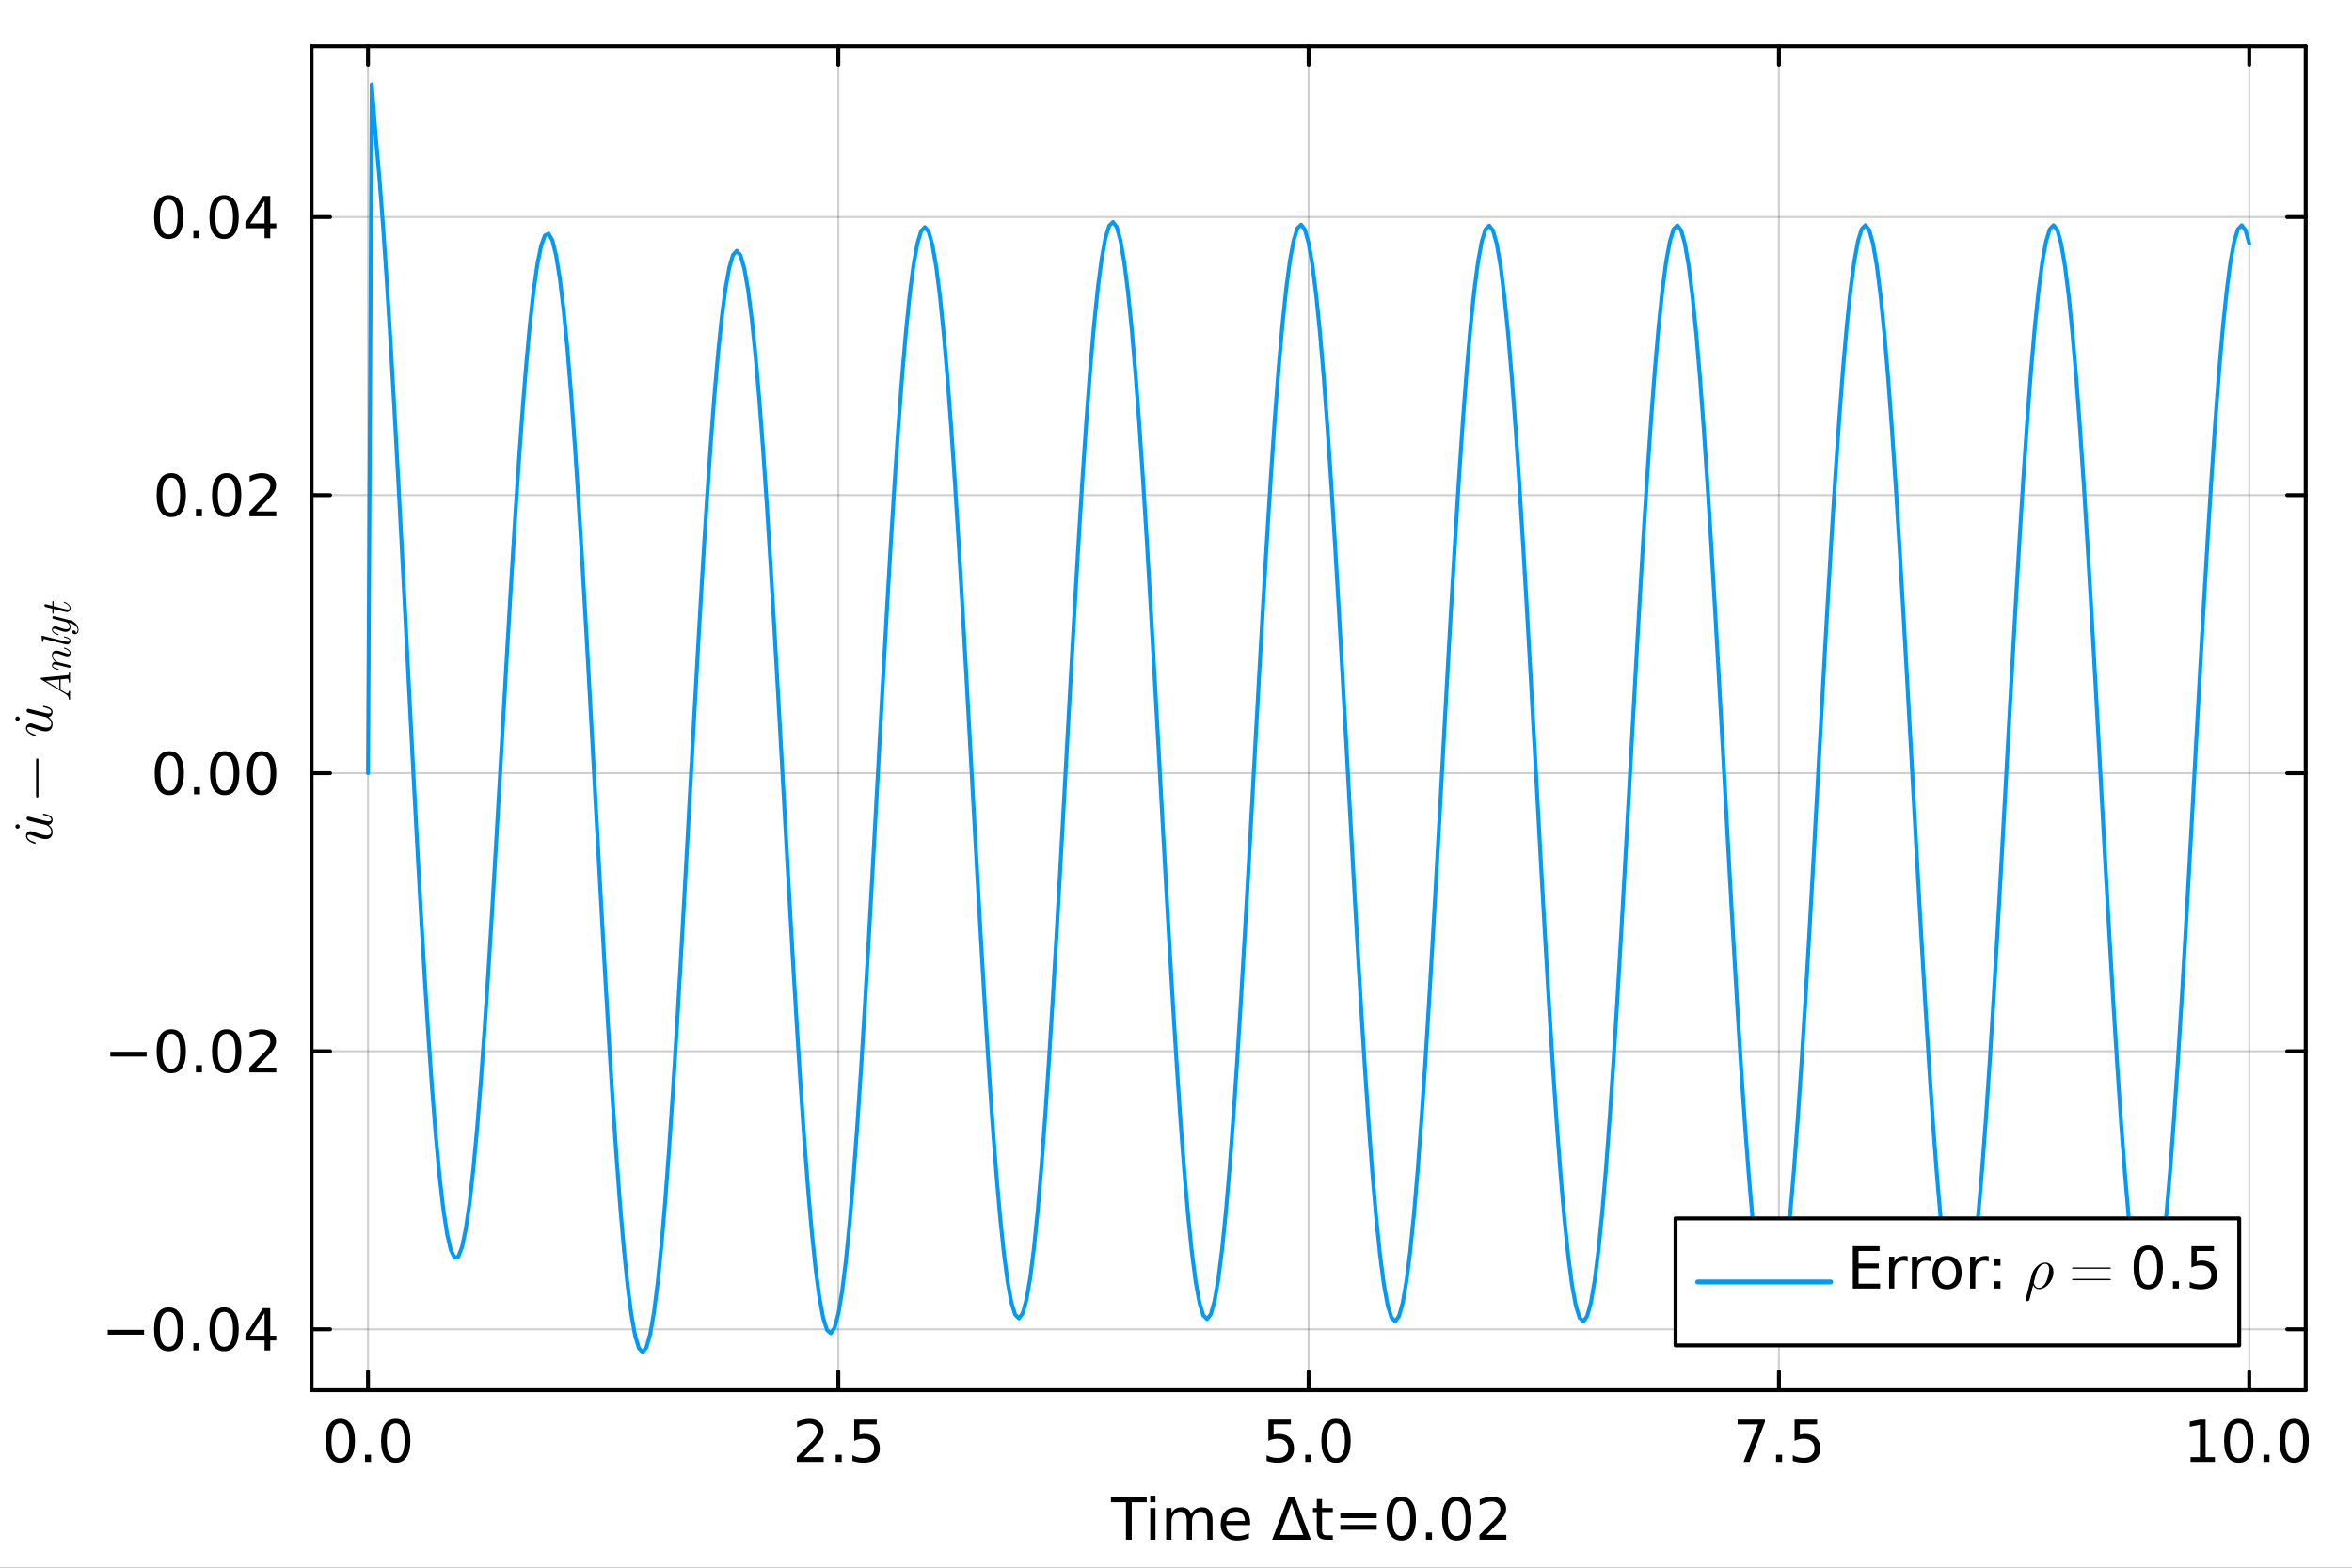 <?xml version="1.0" encoding="utf-8"?>
<svg xmlns="http://www.w3.org/2000/svg" xmlns:xlink="http://www.w3.org/1999/xlink" width="600" height="400" viewBox="0 0 2400 1600">
<rect x="0" y="0" width="2400" height="1600" fill="#333333" stroke="none"/>
<defs>
  <clipPath id="clip110">
    <rect x="0" y="0" width="2400" height="1600"/>
  </clipPath>
</defs>
<path clip-path="url(#clip110)" d="M0 1600 L2400 1600 L2400 0 L0 0  Z" fill="#ffffff" fill-rule="evenodd" fill-opacity="1"/>
<defs>
  <clipPath id="clip111">
    <rect x="480" y="0" width="1681" height="1600"/>
  </clipPath>
</defs>
<path clip-path="url(#clip110)" d="M317.93 1418.86 L2352.76 1418.86 L2352.76 47.244 L317.93 47.244  Z" fill="#ffffff" fill-rule="evenodd" fill-opacity="1"/>
<defs>
  <clipPath id="clip112">
    <rect x="317" y="47" width="2036" height="1373"/>
  </clipPath>
</defs>
<polyline clip-path="url(#clip112)" style="stroke:#000000; stroke-linecap:round; stroke-linejoin:round; stroke-width:2; stroke-opacity:0.1; fill:none" points="375.519,1418.86 375.519,47.244 "/>
<polyline clip-path="url(#clip112)" style="stroke:#000000; stroke-linecap:round; stroke-linejoin:round; stroke-width:2; stroke-opacity:0.1; fill:none" points="855.431,1418.86 855.431,47.244 "/>
<polyline clip-path="url(#clip112)" style="stroke:#000000; stroke-linecap:round; stroke-linejoin:round; stroke-width:2; stroke-opacity:0.1; fill:none" points="1335.34,1418.86 1335.34,47.244 "/>
<polyline clip-path="url(#clip112)" style="stroke:#000000; stroke-linecap:round; stroke-linejoin:round; stroke-width:2; stroke-opacity:0.1; fill:none" points="1815.25,1418.86 1815.25,47.244 "/>
<polyline clip-path="url(#clip112)" style="stroke:#000000; stroke-linecap:round; stroke-linejoin:round; stroke-width:2; stroke-opacity:0.1; fill:none" points="2295.17,1418.86 2295.17,47.244 "/>
<polyline clip-path="url(#clip112)" style="stroke:#000000; stroke-linecap:round; stroke-linejoin:round; stroke-width:2; stroke-opacity:0.1; fill:none" points="375.519,1418.86 375.519,47.244 "/>
<polyline clip-path="url(#clip112)" style="stroke:#000000; stroke-linecap:round; stroke-linejoin:round; stroke-width:2; stroke-opacity:0.1; fill:none" points="855.431,1418.86 855.431,47.244 "/>
<polyline clip-path="url(#clip112)" style="stroke:#000000; stroke-linecap:round; stroke-linejoin:round; stroke-width:2; stroke-opacity:0.1; fill:none" points="1335.34,1418.86 1335.34,47.244 "/>
<polyline clip-path="url(#clip112)" style="stroke:#000000; stroke-linecap:round; stroke-linejoin:round; stroke-width:2; stroke-opacity:0.1; fill:none" points="1815.25,1418.86 1815.25,47.244 "/>
<polyline clip-path="url(#clip112)" style="stroke:#000000; stroke-linecap:round; stroke-linejoin:round; stroke-width:2; stroke-opacity:0.1; fill:none" points="2295.17,1418.86 2295.17,47.244 "/>
<polyline clip-path="url(#clip112)" style="stroke:#000000; stroke-linecap:round; stroke-linejoin:round; stroke-width:2; stroke-opacity:0.1; fill:none" points="317.93,1356.71 2352.76,1356.71 "/>
<polyline clip-path="url(#clip112)" style="stroke:#000000; stroke-linecap:round; stroke-linejoin:round; stroke-width:2; stroke-opacity:0.1; fill:none" points="317.93,1072.91 2352.76,1072.91 "/>
<polyline clip-path="url(#clip112)" style="stroke:#000000; stroke-linecap:round; stroke-linejoin:round; stroke-width:2; stroke-opacity:0.1; fill:none" points="317.93,789.108 2352.76,789.108 "/>
<polyline clip-path="url(#clip112)" style="stroke:#000000; stroke-linecap:round; stroke-linejoin:round; stroke-width:2; stroke-opacity:0.1; fill:none" points="317.93,505.306 2352.76,505.306 "/>
<polyline clip-path="url(#clip112)" style="stroke:#000000; stroke-linecap:round; stroke-linejoin:round; stroke-width:2; stroke-opacity:0.1; fill:none" points="317.93,221.505 2352.76,221.505 "/>
<polyline clip-path="url(#clip112)" style="stroke:#000000; stroke-linecap:round; stroke-linejoin:round; stroke-width:2; stroke-opacity:0.1; fill:none" points="317.93,1356.71 2352.76,1356.71 "/>
<polyline clip-path="url(#clip112)" style="stroke:#000000; stroke-linecap:round; stroke-linejoin:round; stroke-width:2; stroke-opacity:0.1; fill:none" points="317.93,1072.91 2352.76,1072.91 "/>
<polyline clip-path="url(#clip112)" style="stroke:#000000; stroke-linecap:round; stroke-linejoin:round; stroke-width:2; stroke-opacity:0.1; fill:none" points="317.93,789.108 2352.76,789.108 "/>
<polyline clip-path="url(#clip112)" style="stroke:#000000; stroke-linecap:round; stroke-linejoin:round; stroke-width:2; stroke-opacity:0.1; fill:none" points="317.93,505.306 2352.76,505.306 "/>
<polyline clip-path="url(#clip112)" style="stroke:#000000; stroke-linecap:round; stroke-linejoin:round; stroke-width:2; stroke-opacity:0.1; fill:none" points="317.93,221.505 2352.76,221.505 "/>
<polyline clip-path="url(#clip110)" style="stroke:#000000; stroke-linecap:round; stroke-linejoin:round; stroke-width:4; stroke-opacity:1; fill:none" points="317.93,1418.86 2352.76,1418.86 "/>
<polyline clip-path="url(#clip110)" style="stroke:#000000; stroke-linecap:round; stroke-linejoin:round; stroke-width:4; stroke-opacity:1; fill:none" points="317.93,47.244 2352.76,47.244 "/>
<polyline clip-path="url(#clip110)" style="stroke:#000000; stroke-linecap:round; stroke-linejoin:round; stroke-width:4; stroke-opacity:1; fill:none" points="375.519,1418.86 375.519,1399.96 "/>
<polyline clip-path="url(#clip110)" style="stroke:#000000; stroke-linecap:round; stroke-linejoin:round; stroke-width:4; stroke-opacity:1; fill:none" points="855.431,1418.86 855.431,1399.96 "/>
<polyline clip-path="url(#clip110)" style="stroke:#000000; stroke-linecap:round; stroke-linejoin:round; stroke-width:4; stroke-opacity:1; fill:none" points="1335.34,1418.86 1335.34,1399.96 "/>
<polyline clip-path="url(#clip110)" style="stroke:#000000; stroke-linecap:round; stroke-linejoin:round; stroke-width:4; stroke-opacity:1; fill:none" points="1815.25,1418.86 1815.25,1399.96 "/>
<polyline clip-path="url(#clip110)" style="stroke:#000000; stroke-linecap:round; stroke-linejoin:round; stroke-width:4; stroke-opacity:1; fill:none" points="2295.17,1418.86 2295.17,1399.96 "/>
<polyline clip-path="url(#clip110)" style="stroke:#000000; stroke-linecap:round; stroke-linejoin:round; stroke-width:4; stroke-opacity:1; fill:none" points="375.519,47.244 375.519,66.142 "/>
<polyline clip-path="url(#clip110)" style="stroke:#000000; stroke-linecap:round; stroke-linejoin:round; stroke-width:4; stroke-opacity:1; fill:none" points="855.431,47.244 855.431,66.142 "/>
<polyline clip-path="url(#clip110)" style="stroke:#000000; stroke-linecap:round; stroke-linejoin:round; stroke-width:4; stroke-opacity:1; fill:none" points="1335.34,47.244 1335.34,66.142 "/>
<polyline clip-path="url(#clip110)" style="stroke:#000000; stroke-linecap:round; stroke-linejoin:round; stroke-width:4; stroke-opacity:1; fill:none" points="1815.25,47.244 1815.25,66.142 "/>
<polyline clip-path="url(#clip110)" style="stroke:#000000; stroke-linecap:round; stroke-linejoin:round; stroke-width:4; stroke-opacity:1; fill:none" points="2295.17,47.244 2295.17,66.142 "/>
<path clip-path="url(#clip110)" d="M347.25 1452.71 Q342.736 1452.71 340.45 1457.16 Q338.193 1461.59 338.193 1470.5 Q338.193 1479.39 340.45 1483.84 Q342.736 1488.27 347.25 1488.27 Q351.793 1488.27 354.05 1483.84 Q356.335 1479.39 356.335 1470.5 Q356.335 1461.59 354.05 1457.16 Q351.793 1452.71 347.25 1452.71 M347.25 1448.08 Q354.513 1448.08 358.332 1453.84 Q362.18 1459.57 362.18 1470.5 Q362.18 1481.41 358.332 1487.17 Q354.513 1492.9 347.25 1492.9 Q339.987 1492.9 336.139 1487.17 Q332.319 1481.41 332.319 1470.5 Q332.319 1459.57 336.139 1453.84 Q339.987 1448.08 347.25 1448.08 Z" fill="#000000" fill-rule="nonzero" fill-opacity="1" /><path clip-path="url(#clip110)" d="M372.452 1484.71 L378.558 1484.71 L378.558 1492.06 L372.452 1492.06 L372.452 1484.71 Z" fill="#000000" fill-rule="nonzero" fill-opacity="1" /><path clip-path="url(#clip110)" d="M403.789 1452.71 Q399.275 1452.71 396.989 1457.16 Q394.732 1461.59 394.732 1470.5 Q394.732 1479.39 396.989 1483.84 Q399.275 1488.27 403.789 1488.27 Q408.332 1488.27 410.589 1483.84 Q412.875 1479.39 412.875 1470.5 Q412.875 1461.59 410.589 1457.16 Q408.332 1452.71 403.789 1452.71 M403.789 1448.08 Q411.052 1448.08 414.871 1453.84 Q418.719 1459.57 418.719 1470.5 Q418.719 1481.41 414.871 1487.17 Q411.052 1492.9 403.789 1492.9 Q396.526 1492.9 392.678 1487.17 Q388.858 1481.41 388.858 1470.5 Q388.858 1459.57 392.678 1453.84 Q396.526 1448.08 403.789 1448.08 Z" fill="#000000" fill-rule="nonzero" fill-opacity="1" /><path clip-path="url(#clip110)" d="M820.101 1487.14 L840.501 1487.14 L840.501 1492.06 L813.07 1492.06 L813.07 1487.14 Q816.398 1483.7 822.127 1477.91 Q827.885 1472.09 829.361 1470.42 Q832.167 1467.26 833.267 1465.09 Q834.395 1462.89 834.395 1460.78 Q834.395 1457.34 831.965 1455.17 Q829.563 1453 825.686 1453 Q822.937 1453 819.87 1453.95 Q816.832 1454.91 813.36 1456.85 L813.36 1450.94 Q816.89 1449.53 819.957 1448.8 Q823.024 1448.08 825.57 1448.08 Q832.283 1448.08 836.276 1451.44 Q840.269 1454.79 840.269 1460.4 Q840.269 1463.07 839.256 1465.47 Q838.273 1467.84 835.64 1471.08 Q834.916 1471.92 831.039 1475.94 Q827.162 1479.94 820.101 1487.14 Z" fill="#000000" fill-rule="nonzero" fill-opacity="1" /><path clip-path="url(#clip110)" d="M852.769 1484.71 L858.874 1484.71 L858.874 1492.06 L852.769 1492.06 L852.769 1484.71 Z" fill="#000000" fill-rule="nonzero" fill-opacity="1" /><path clip-path="url(#clip110)" d="M871.664 1448.86 L894.609 1448.86 L894.609 1453.78 L877.017 1453.78 L877.017 1464.37 Q878.29 1463.93 879.563 1463.73 Q880.836 1463.5 882.109 1463.5 Q889.343 1463.5 893.568 1467.47 Q897.792 1471.43 897.792 1478.2 Q897.792 1485.17 893.452 1489.05 Q889.112 1492.9 881.212 1492.9 Q878.492 1492.9 875.657 1492.44 Q872.85 1491.97 869.841 1491.05 L869.841 1485.17 Q872.445 1486.59 875.223 1487.29 Q878 1487.98 881.097 1487.98 Q886.102 1487.98 889.025 1485.35 Q891.947 1482.71 891.947 1478.2 Q891.947 1473.69 889.025 1471.05 Q886.102 1468.42 881.097 1468.42 Q878.753 1468.42 876.409 1468.94 Q874.094 1469.46 871.664 1470.56 L871.664 1448.86 Z" fill="#000000" fill-rule="nonzero" fill-opacity="1" /><path clip-path="url(#clip110)" d="M1294.3 1448.86 L1317.24 1448.86 L1317.24 1453.78 L1299.65 1453.78 L1299.65 1464.37 Q1300.92 1463.93 1302.2 1463.73 Q1303.47 1463.5 1304.74 1463.5 Q1311.98 1463.5 1316.2 1467.47 Q1320.43 1471.43 1320.43 1478.2 Q1320.43 1485.17 1316.09 1489.05 Q1311.75 1492.9 1303.85 1492.9 Q1301.13 1492.9 1298.29 1492.44 Q1295.48 1491.97 1292.48 1491.05 L1292.48 1485.17 Q1295.08 1486.59 1297.86 1487.29 Q1300.64 1487.98 1303.73 1487.98 Q1308.74 1487.98 1311.66 1485.35 Q1314.58 1482.71 1314.58 1478.2 Q1314.58 1473.69 1311.66 1471.05 Q1308.74 1468.42 1303.73 1468.42 Q1301.39 1468.42 1299.04 1468.94 Q1296.73 1469.46 1294.3 1470.56 L1294.3 1448.86 Z" fill="#000000" fill-rule="nonzero" fill-opacity="1" /><path clip-path="url(#clip110)" d="M1331.94 1484.71 L1338.05 1484.71 L1338.05 1492.06 L1331.94 1492.06 L1331.94 1484.71 Z" fill="#000000" fill-rule="nonzero" fill-opacity="1" /><path clip-path="url(#clip110)" d="M1363.28 1452.71 Q1358.77 1452.71 1356.48 1457.16 Q1354.22 1461.59 1354.22 1470.5 Q1354.22 1479.39 1356.48 1483.84 Q1358.77 1488.27 1363.28 1488.27 Q1367.82 1488.27 1370.08 1483.84 Q1372.37 1479.39 1372.37 1470.5 Q1372.37 1461.59 1370.08 1457.16 Q1367.82 1452.71 1363.28 1452.71 M1363.28 1448.08 Q1370.54 1448.08 1374.36 1453.84 Q1378.21 1459.57 1378.21 1470.5 Q1378.21 1481.41 1374.36 1487.17 Q1370.54 1492.9 1363.28 1492.9 Q1356.02 1492.9 1352.17 1487.17 Q1348.35 1481.41 1348.35 1470.5 Q1348.35 1459.57 1352.17 1453.84 Q1356.02 1448.08 1363.28 1448.08 Z" fill="#000000" fill-rule="nonzero" fill-opacity="1" /><path clip-path="url(#clip110)" d="M1773.15 1448.86 L1800.93 1448.86 L1800.93 1451.35 L1785.25 1492.06 L1779.14 1492.06 L1793.9 1453.78 L1773.15 1453.78 L1773.15 1448.86 Z" fill="#000000" fill-rule="nonzero" fill-opacity="1" /><path clip-path="url(#clip110)" d="M1812.33 1484.71 L1818.44 1484.71 L1818.44 1492.06 L1812.33 1492.06 L1812.33 1484.71 Z" fill="#000000" fill-rule="nonzero" fill-opacity="1" /><path clip-path="url(#clip110)" d="M1831.23 1448.86 L1854.17 1448.86 L1854.17 1453.78 L1836.58 1453.78 L1836.58 1464.37 Q1837.85 1463.93 1839.13 1463.73 Q1840.4 1463.5 1841.67 1463.5 Q1848.91 1463.5 1853.13 1467.47 Q1857.36 1471.43 1857.36 1478.2 Q1857.36 1485.17 1853.01 1489.05 Q1848.67 1492.9 1840.78 1492.9 Q1838.06 1492.9 1835.22 1492.44 Q1832.41 1491.97 1829.4 1491.05 L1829.4 1485.17 Q1832.01 1486.59 1834.79 1487.29 Q1837.56 1487.98 1840.66 1487.98 Q1845.67 1487.98 1848.59 1485.35 Q1851.51 1482.71 1851.51 1478.2 Q1851.51 1473.69 1848.59 1471.05 Q1845.67 1468.42 1840.66 1468.42 Q1838.32 1468.42 1835.97 1468.94 Q1833.66 1469.46 1831.23 1470.56 L1831.23 1448.86 Z" fill="#000000" fill-rule="nonzero" fill-opacity="1" /><path clip-path="url(#clip110)" d="M2235.26 1487.14 L2244.81 1487.14 L2244.81 1454.18 L2234.42 1456.27 L2234.42 1450.94 L2244.75 1448.86 L2250.59 1448.86 L2250.59 1487.14 L2260.14 1487.14 L2260.14 1492.06 L2235.26 1492.06 L2235.26 1487.14 Z" fill="#000000" fill-rule="nonzero" fill-opacity="1" /><path clip-path="url(#clip110)" d="M2284.45 1452.71 Q2279.93 1452.71 2277.65 1457.16 Q2275.39 1461.59 2275.39 1470.5 Q2275.39 1479.39 2277.65 1483.84 Q2279.93 1488.27 2284.45 1488.27 Q2288.99 1488.27 2291.25 1483.84 Q2293.53 1479.39 2293.53 1470.5 Q2293.53 1461.59 2291.25 1457.16 Q2288.99 1452.71 2284.45 1452.71 M2284.45 1448.08 Q2291.71 1448.08 2295.53 1453.84 Q2299.38 1459.57 2299.38 1470.5 Q2299.38 1481.41 2295.53 1487.17 Q2291.71 1492.9 2284.45 1492.9 Q2277.18 1492.9 2273.34 1487.17 Q2269.52 1481.41 2269.52 1470.5 Q2269.52 1459.57 2273.34 1453.84 Q2277.18 1448.08 2284.45 1448.08 Z" fill="#000000" fill-rule="nonzero" fill-opacity="1" /><path clip-path="url(#clip110)" d="M2309.65 1484.71 L2315.75 1484.71 L2315.75 1492.06 L2309.65 1492.06 L2309.65 1484.71 Z" fill="#000000" fill-rule="nonzero" fill-opacity="1" /><path clip-path="url(#clip110)" d="M2340.99 1452.71 Q2336.47 1452.71 2334.19 1457.16 Q2331.93 1461.59 2331.93 1470.5 Q2331.93 1479.39 2334.19 1483.84 Q2336.47 1488.27 2340.99 1488.27 Q2345.53 1488.27 2347.78 1483.84 Q2350.07 1479.39 2350.07 1470.5 Q2350.07 1461.59 2347.78 1457.16 Q2345.53 1452.71 2340.99 1452.71 M2340.99 1448.08 Q2348.25 1448.08 2352.07 1453.84 Q2355.92 1459.57 2355.92 1470.5 Q2355.92 1481.41 2352.07 1487.17 Q2348.25 1492.9 2340.99 1492.9 Q2333.72 1492.9 2329.87 1487.17 Q2326.05 1481.41 2326.05 1470.5 Q2326.05 1459.57 2329.87 1453.84 Q2333.72 1448.08 2340.99 1448.08 Z" fill="#000000" fill-rule="nonzero" fill-opacity="1" /><path clip-path="url(#clip110)" d="M1133.61 1528.3 L1170.15 1528.3 L1170.15 1533.22 L1154.82 1533.22 L1154.82 1571.5 L1148.94 1571.5 L1148.94 1533.22 L1133.61 1533.22 L1133.61 1528.3 Z" fill="#000000" fill-rule="nonzero" fill-opacity="1" /><path clip-path="url(#clip110)" d="M1173.74 1539.09 L1179.06 1539.09 L1179.06 1571.5 L1173.74 1571.5 L1173.74 1539.09 M1173.74 1526.48 L1179.06 1526.48 L1179.06 1533.22 L1173.74 1533.22 L1173.74 1526.48 Z" fill="#000000" fill-rule="nonzero" fill-opacity="1" /><path clip-path="url(#clip110)" d="M1215.44 1545.31 Q1217.43 1541.73 1220.21 1540.02 Q1222.99 1538.31 1226.75 1538.31 Q1231.81 1538.31 1234.56 1541.87 Q1237.31 1545.4 1237.31 1551.94 L1237.31 1571.5 L1231.96 1571.5 L1231.96 1552.11 Q1231.96 1547.45 1230.31 1545.2 Q1228.66 1542.94 1225.27 1542.94 Q1221.14 1542.94 1218.73 1545.69 Q1216.33 1548.44 1216.33 1553.18 L1216.33 1571.5 L1210.98 1571.5 L1210.98 1552.11 Q1210.98 1547.43 1209.33 1545.2 Q1207.68 1542.94 1204.24 1542.94 Q1200.16 1542.94 1197.76 1545.72 Q1195.36 1548.47 1195.36 1553.18 L1195.36 1571.5 L1190 1571.5 L1190 1539.09 L1195.36 1539.09 L1195.36 1544.13 Q1197.18 1541.15 1199.72 1539.73 Q1202.27 1538.31 1205.77 1538.31 Q1209.3 1538.31 1211.76 1540.11 Q1214.25 1541.9 1215.44 1545.31 Z" fill="#000000" fill-rule="nonzero" fill-opacity="1" /><path clip-path="url(#clip110)" d="M1275.65 1553.97 L1275.65 1556.57 L1251.17 1556.57 Q1251.52 1562.07 1254.47 1564.96 Q1257.45 1567.83 1262.74 1567.83 Q1265.81 1567.83 1268.68 1567.07 Q1271.57 1566.32 1274.41 1564.82 L1274.41 1569.85 Q1271.54 1571.07 1268.53 1571.7 Q1265.52 1572.34 1262.43 1572.34 Q1254.67 1572.34 1250.13 1567.83 Q1245.62 1563.31 1245.62 1555.61 Q1245.62 1547.66 1249.9 1543 Q1254.21 1538.31 1261.5 1538.31 Q1268.04 1538.31 1271.83 1542.54 Q1275.65 1546.73 1275.65 1553.97 M1270.33 1552.4 Q1270.27 1548.03 1267.87 1545.43 Q1265.49 1542.83 1261.56 1542.83 Q1257.1 1542.83 1254.41 1545.34 Q1251.75 1547.86 1251.34 1552.43 L1270.33 1552.4 Z" fill="#000000" fill-rule="nonzero" fill-opacity="1" /><path clip-path="url(#clip110)" d="M1317.9 1534.06 L1306.03 1566.64 L1329.79 1566.64 L1317.9 1534.06 M1298.1 1571.5 L1314.6 1528.3 L1321.22 1528.3 L1337.69 1571.5 L1298.1 1571.5 Z" fill="#000000" fill-rule="nonzero" fill-opacity="1" /><path clip-path="url(#clip110)" d="M1349.03 1529.89 L1349.03 1539.09 L1360 1539.09 L1360 1543.23 L1349.03 1543.23 L1349.03 1560.82 Q1349.03 1564.79 1350.1 1565.92 Q1351.2 1567.04 1354.53 1567.04 L1360 1567.04 L1360 1571.5 L1354.53 1571.5 Q1348.36 1571.5 1346.02 1569.21 Q1343.68 1566.9 1343.68 1560.82 L1343.68 1543.23 L1339.77 1543.23 L1339.77 1539.09 L1343.68 1539.09 L1343.68 1529.89 L1349.03 1529.89 Z" fill="#000000" fill-rule="nonzero" fill-opacity="1" /><path clip-path="url(#clip110)" d="M1367.69 1544.59 L1404.79 1544.59 L1404.79 1549.45 L1367.69 1549.45 L1367.69 1544.59 M1367.69 1556.4 L1404.79 1556.4 L1404.79 1561.31 L1367.69 1561.31 L1367.69 1556.4 Z" fill="#000000" fill-rule="nonzero" fill-opacity="1" /><path clip-path="url(#clip110)" d="M1429.9 1532.15 Q1425.39 1532.15 1423.1 1536.6 Q1420.85 1541.03 1420.85 1549.94 Q1420.85 1558.83 1423.1 1563.28 Q1425.39 1567.71 1429.9 1567.71 Q1434.45 1567.71 1436.7 1563.28 Q1438.99 1558.83 1438.99 1549.94 Q1438.99 1541.03 1436.7 1536.6 Q1434.45 1532.15 1429.9 1532.15 M1429.9 1527.52 Q1437.17 1527.52 1440.98 1533.28 Q1444.83 1539.01 1444.83 1549.94 Q1444.83 1560.85 1440.98 1566.61 Q1437.17 1572.34 1429.9 1572.34 Q1422.64 1572.34 1418.79 1566.61 Q1414.97 1560.85 1414.97 1549.94 Q1414.97 1539.01 1418.79 1533.28 Q1422.64 1527.52 1429.9 1527.52 Z" fill="#000000" fill-rule="nonzero" fill-opacity="1" /><path clip-path="url(#clip110)" d="M1455.11 1564.15 L1461.21 1564.15 L1461.21 1571.5 L1455.11 1571.5 L1455.11 1564.15 Z" fill="#000000" fill-rule="nonzero" fill-opacity="1" /><path clip-path="url(#clip110)" d="M1486.44 1532.15 Q1481.93 1532.15 1479.64 1536.6 Q1477.39 1541.03 1477.39 1549.94 Q1477.39 1558.83 1479.64 1563.28 Q1481.93 1567.71 1486.44 1567.71 Q1490.98 1567.71 1493.24 1563.28 Q1495.53 1558.83 1495.53 1549.94 Q1495.53 1541.03 1493.24 1536.6 Q1490.98 1532.15 1486.44 1532.15 M1486.44 1527.52 Q1493.7 1527.52 1497.52 1533.28 Q1501.37 1539.01 1501.37 1549.94 Q1501.37 1560.85 1497.52 1566.61 Q1493.7 1572.34 1486.44 1572.34 Q1479.18 1572.34 1475.33 1566.61 Q1471.51 1560.85 1471.51 1549.94 Q1471.51 1539.01 1475.33 1533.28 Q1479.18 1527.52 1486.44 1527.52 Z" fill="#000000" fill-rule="nonzero" fill-opacity="1" /><path clip-path="url(#clip110)" d="M1516.68 1566.58 L1537.08 1566.58 L1537.08 1571.5 L1509.65 1571.5 L1509.65 1566.58 Q1512.98 1563.14 1518.7 1557.35 Q1524.46 1551.53 1525.94 1549.86 Q1528.74 1546.7 1529.84 1544.53 Q1530.97 1542.33 1530.97 1540.22 Q1530.97 1536.78 1528.54 1534.61 Q1526.14 1532.44 1522.26 1532.44 Q1519.51 1532.44 1516.45 1533.39 Q1513.41 1534.35 1509.94 1536.29 L1509.94 1530.38 Q1513.47 1528.97 1516.53 1528.24 Q1519.6 1527.52 1522.15 1527.52 Q1528.86 1527.52 1532.85 1530.88 Q1536.85 1534.23 1536.85 1539.84 Q1536.85 1542.51 1535.83 1544.91 Q1534.85 1547.28 1532.22 1550.52 Q1531.49 1551.36 1527.62 1555.38 Q1523.74 1559.38 1516.68 1566.58 Z" fill="#000000" fill-rule="nonzero" fill-opacity="1" /><polyline clip-path="url(#clip110)" style="stroke:#000000; stroke-linecap:round; stroke-linejoin:round; stroke-width:4; stroke-opacity:1; fill:none" points="317.93,1418.86 317.93,47.244 "/>
<polyline clip-path="url(#clip110)" style="stroke:#000000; stroke-linecap:round; stroke-linejoin:round; stroke-width:4; stroke-opacity:1; fill:none" points="2352.76,1418.86 2352.76,47.244 "/>
<polyline clip-path="url(#clip110)" style="stroke:#000000; stroke-linecap:round; stroke-linejoin:round; stroke-width:4; stroke-opacity:1; fill:none" points="317.93,1356.71 336.828,1356.71 "/>
<polyline clip-path="url(#clip110)" style="stroke:#000000; stroke-linecap:round; stroke-linejoin:round; stroke-width:4; stroke-opacity:1; fill:none" points="317.93,1072.91 336.828,1072.91 "/>
<polyline clip-path="url(#clip110)" style="stroke:#000000; stroke-linecap:round; stroke-linejoin:round; stroke-width:4; stroke-opacity:1; fill:none" points="317.93,789.108 336.828,789.108 "/>
<polyline clip-path="url(#clip110)" style="stroke:#000000; stroke-linecap:round; stroke-linejoin:round; stroke-width:4; stroke-opacity:1; fill:none" points="317.93,505.306 336.828,505.306 "/>
<polyline clip-path="url(#clip110)" style="stroke:#000000; stroke-linecap:round; stroke-linejoin:round; stroke-width:4; stroke-opacity:1; fill:none" points="317.93,221.505 336.828,221.505 "/>
<polyline clip-path="url(#clip110)" style="stroke:#000000; stroke-linecap:round; stroke-linejoin:round; stroke-width:4; stroke-opacity:1; fill:none" points="2352.76,1356.71 2333.86,1356.71 "/>
<polyline clip-path="url(#clip110)" style="stroke:#000000; stroke-linecap:round; stroke-linejoin:round; stroke-width:4; stroke-opacity:1; fill:none" points="2352.76,1072.91 2333.86,1072.91 "/>
<polyline clip-path="url(#clip110)" style="stroke:#000000; stroke-linecap:round; stroke-linejoin:round; stroke-width:4; stroke-opacity:1; fill:none" points="2352.76,789.108 2333.86,789.108 "/>
<polyline clip-path="url(#clip110)" style="stroke:#000000; stroke-linecap:round; stroke-linejoin:round; stroke-width:4; stroke-opacity:1; fill:none" points="2352.76,505.306 2333.86,505.306 "/>
<polyline clip-path="url(#clip110)" style="stroke:#000000; stroke-linecap:round; stroke-linejoin:round; stroke-width:4; stroke-opacity:1; fill:none" points="2352.76,221.505 2333.86,221.505 "/>
<path clip-path="url(#clip110)" d="M109.94 1357.28 L147.035 1357.28 L147.035 1362.19 L109.94 1362.19 L109.94 1357.28 Z" fill="#000000" fill-rule="nonzero" fill-opacity="1" /><path clip-path="url(#clip110)" d="M172.15 1338.96 Q167.637 1338.96 165.351 1343.42 Q163.094 1347.84 163.094 1356.75 Q163.094 1365.64 165.351 1370.09 Q167.637 1374.52 172.15 1374.52 Q176.693 1374.52 178.95 1370.09 Q181.236 1365.64 181.236 1356.75 Q181.236 1347.84 178.95 1343.42 Q176.693 1338.96 172.15 1338.96 M172.15 1334.33 Q179.413 1334.33 183.233 1340.09 Q187.081 1345.82 187.081 1356.75 Q187.081 1367.66 183.233 1373.42 Q179.413 1379.15 172.15 1379.15 Q164.888 1379.15 161.039 1373.42 Q157.22 1367.66 157.22 1356.75 Q157.22 1345.82 161.039 1340.09 Q164.888 1334.33 172.15 1334.33 Z" fill="#000000" fill-rule="nonzero" fill-opacity="1" /><path clip-path="url(#clip110)" d="M197.353 1370.96 L203.458 1370.96 L203.458 1378.31 L197.353 1378.31 L197.353 1370.96 Z" fill="#000000" fill-rule="nonzero" fill-opacity="1" /><path clip-path="url(#clip110)" d="M228.69 1338.96 Q224.176 1338.96 221.89 1343.42 Q219.633 1347.84 219.633 1356.75 Q219.633 1365.64 221.89 1370.09 Q224.176 1374.52 228.69 1374.52 Q233.232 1374.52 235.489 1370.09 Q237.775 1365.64 237.775 1356.75 Q237.775 1347.84 235.489 1343.42 Q233.232 1338.96 228.69 1338.96 M228.69 1334.33 Q235.952 1334.33 239.772 1340.09 Q243.62 1345.82 243.62 1356.75 Q243.62 1367.66 239.772 1373.42 Q235.952 1379.15 228.69 1379.15 Q221.427 1379.15 217.578 1373.42 Q213.759 1367.66 213.759 1356.75 Q213.759 1345.82 217.578 1340.09 Q221.427 1334.33 228.69 1334.33 Z" fill="#000000" fill-rule="nonzero" fill-opacity="1" /><path clip-path="url(#clip110)" d="M269.951 1340.2 L255.194 1363.27 L269.951 1363.27 L269.951 1340.2 M268.417 1335.11 L275.767 1335.11 L275.767 1363.27 L281.93 1363.27 L281.93 1368.13 L275.767 1368.13 L275.767 1378.31 L269.951 1378.31 L269.951 1368.13 L250.449 1368.13 L250.449 1362.48 L268.417 1335.11 Z" fill="#000000" fill-rule="nonzero" fill-opacity="1" /><path clip-path="url(#clip110)" d="M112.544 1073.47 L149.639 1073.47 L149.639 1078.39 L112.544 1078.39 L112.544 1073.47 Z" fill="#000000" fill-rule="nonzero" fill-opacity="1" /><path clip-path="url(#clip110)" d="M174.755 1055.16 Q170.241 1055.16 167.955 1059.61 Q165.698 1064.04 165.698 1072.95 Q165.698 1081.84 167.955 1086.29 Q170.241 1090.72 174.755 1090.72 Q179.297 1090.72 181.554 1086.29 Q183.84 1081.84 183.84 1072.95 Q183.84 1064.04 181.554 1059.61 Q179.297 1055.16 174.755 1055.16 M174.755 1050.53 Q182.017 1050.53 185.837 1056.29 Q189.685 1062.02 189.685 1072.95 Q189.685 1083.86 185.837 1089.62 Q182.017 1095.35 174.755 1095.35 Q167.492 1095.35 163.644 1089.62 Q159.824 1083.86 159.824 1072.95 Q159.824 1062.02 163.644 1056.29 Q167.492 1050.53 174.755 1050.53 Z" fill="#000000" fill-rule="nonzero" fill-opacity="1" /><path clip-path="url(#clip110)" d="M199.957 1087.16 L206.062 1087.16 L206.062 1094.51 L199.957 1094.51 L199.957 1087.16 Z" fill="#000000" fill-rule="nonzero" fill-opacity="1" /><path clip-path="url(#clip110)" d="M231.294 1055.16 Q226.78 1055.16 224.494 1059.61 Q222.237 1064.04 222.237 1072.95 Q222.237 1081.84 224.494 1086.29 Q226.78 1090.72 231.294 1090.72 Q235.836 1090.72 238.093 1086.29 Q240.379 1081.84 240.379 1072.95 Q240.379 1064.04 238.093 1059.61 Q235.836 1055.16 231.294 1055.16 M231.294 1050.53 Q238.556 1050.53 242.376 1056.29 Q246.224 1062.02 246.224 1072.95 Q246.224 1083.86 242.376 1089.62 Q238.556 1095.35 231.294 1095.35 Q224.031 1095.35 220.183 1089.62 Q216.363 1083.86 216.363 1072.95 Q216.363 1062.02 220.183 1056.29 Q224.031 1050.53 231.294 1050.53 Z" fill="#000000" fill-rule="nonzero" fill-opacity="1" /><path clip-path="url(#clip110)" d="M261.531 1089.59 L281.93 1089.59 L281.93 1094.51 L254.5 1094.51 L254.5 1089.59 Q257.827 1086.15 263.556 1080.36 Q269.314 1074.54 270.79 1072.87 Q273.597 1069.71 274.696 1067.54 Q275.825 1065.34 275.825 1063.23 Q275.825 1059.79 273.394 1057.62 Q270.993 1055.45 267.115 1055.45 Q264.366 1055.45 261.299 1056.4 Q258.261 1057.36 254.789 1059.3 L254.789 1053.39 Q258.319 1051.98 261.386 1051.25 Q264.453 1050.53 267 1050.53 Q273.712 1050.53 277.705 1053.88 Q281.698 1057.24 281.698 1062.85 Q281.698 1065.52 280.686 1067.92 Q279.702 1070.29 277.069 1073.53 Q276.346 1074.37 272.468 1078.39 Q268.591 1082.39 261.531 1089.59 Z" fill="#000000" fill-rule="nonzero" fill-opacity="1" /><path clip-path="url(#clip110)" d="M172.758 771.356 Q168.244 771.356 165.958 775.812 Q163.701 780.239 163.701 789.151 Q163.701 798.034 165.958 802.49 Q168.244 806.918 172.758 806.918 Q177.301 806.918 179.558 802.49 Q181.844 798.034 181.844 789.151 Q181.844 780.239 179.558 775.812 Q177.301 771.356 172.758 771.356 M172.758 766.727 Q180.021 766.727 183.84 772.485 Q187.689 778.214 187.689 789.151 Q187.689 800.06 183.84 805.818 Q180.021 811.547 172.758 811.547 Q165.495 811.547 161.647 805.818 Q157.828 800.06 157.828 789.151 Q157.828 778.214 161.647 772.485 Q165.495 766.727 172.758 766.727 Z" fill="#000000" fill-rule="nonzero" fill-opacity="1" /><path clip-path="url(#clip110)" d="M197.961 803.359 L204.066 803.359 L204.066 810.708 L197.961 810.708 L197.961 803.359 Z" fill="#000000" fill-rule="nonzero" fill-opacity="1" /><path clip-path="url(#clip110)" d="M229.297 771.356 Q224.783 771.356 222.497 775.812 Q220.24 780.239 220.24 789.151 Q220.24 798.034 222.497 802.49 Q224.783 806.918 229.297 806.918 Q233.84 806.918 236.097 802.49 Q238.383 798.034 238.383 789.151 Q238.383 780.239 236.097 775.812 Q233.84 771.356 229.297 771.356 M229.297 766.727 Q236.56 766.727 240.379 772.485 Q244.228 778.214 244.228 789.151 Q244.228 800.06 240.379 805.818 Q236.56 811.547 229.297 811.547 Q222.034 811.547 218.186 805.818 Q214.367 800.06 214.367 789.151 Q214.367 778.214 218.186 772.485 Q222.034 766.727 229.297 766.727 Z" fill="#000000" fill-rule="nonzero" fill-opacity="1" /><path clip-path="url(#clip110)" d="M267 771.356 Q262.486 771.356 260.2 775.812 Q257.943 780.239 257.943 789.151 Q257.943 798.034 260.2 802.49 Q262.486 806.918 267 806.918 Q271.542 806.918 273.799 802.49 Q276.085 798.034 276.085 789.151 Q276.085 780.239 273.799 775.812 Q271.542 771.356 267 771.356 M267 766.727 Q274.262 766.727 278.082 772.485 Q281.93 778.214 281.93 789.151 Q281.93 800.06 278.082 805.818 Q274.262 811.547 267 811.547 Q259.737 811.547 255.888 805.818 Q252.069 800.06 252.069 789.151 Q252.069 778.214 255.888 772.485 Q259.737 766.727 267 766.727 Z" fill="#000000" fill-rule="nonzero" fill-opacity="1" /><path clip-path="url(#clip110)" d="M174.755 487.555 Q170.241 487.555 167.955 492.011 Q165.698 496.438 165.698 505.35 Q165.698 514.233 167.955 518.689 Q170.241 523.116 174.755 523.116 Q179.297 523.116 181.554 518.689 Q183.84 514.233 183.84 505.35 Q183.84 496.438 181.554 492.011 Q179.297 487.555 174.755 487.555 M174.755 482.925 Q182.017 482.925 185.837 488.683 Q189.685 494.412 189.685 505.35 Q189.685 516.258 185.837 522.016 Q182.017 527.746 174.755 527.746 Q167.492 527.746 163.644 522.016 Q159.824 516.258 159.824 505.35 Q159.824 494.412 163.644 488.683 Q167.492 482.925 174.755 482.925 Z" fill="#000000" fill-rule="nonzero" fill-opacity="1" /><path clip-path="url(#clip110)" d="M199.957 519.557 L206.062 519.557 L206.062 526.906 L199.957 526.906 L199.957 519.557 Z" fill="#000000" fill-rule="nonzero" fill-opacity="1" /><path clip-path="url(#clip110)" d="M231.294 487.555 Q226.78 487.555 224.494 492.011 Q222.237 496.438 222.237 505.35 Q222.237 514.233 224.494 518.689 Q226.78 523.116 231.294 523.116 Q235.836 523.116 238.093 518.689 Q240.379 514.233 240.379 505.35 Q240.379 496.438 238.093 492.011 Q235.836 487.555 231.294 487.555 M231.294 482.925 Q238.556 482.925 242.376 488.683 Q246.224 494.412 246.224 505.35 Q246.224 516.258 242.376 522.016 Q238.556 527.746 231.294 527.746 Q224.031 527.746 220.183 522.016 Q216.363 516.258 216.363 505.35 Q216.363 494.412 220.183 488.683 Q224.031 482.925 231.294 482.925 Z" fill="#000000" fill-rule="nonzero" fill-opacity="1" /><path clip-path="url(#clip110)" d="M261.531 521.987 L281.93 521.987 L281.93 526.906 L254.5 526.906 L254.5 521.987 Q257.827 518.544 263.556 512.757 Q269.314 506.941 270.79 505.263 Q273.597 502.109 274.696 499.939 Q275.825 497.74 275.825 495.628 Q275.825 492.184 273.394 490.014 Q270.993 487.844 267.115 487.844 Q264.366 487.844 261.299 488.799 Q258.261 489.754 254.789 491.692 L254.789 485.79 Q258.319 484.372 261.386 483.649 Q264.453 482.925 267 482.925 Q273.712 482.925 277.705 486.282 Q281.698 489.638 281.698 495.251 Q281.698 497.913 280.686 500.315 Q279.702 502.688 277.069 505.928 Q276.346 506.768 272.468 510.79 Q268.591 514.783 261.531 521.987 Z" fill="#000000" fill-rule="nonzero" fill-opacity="1" /><path clip-path="url(#clip110)" d="M172.15 203.753 Q167.637 203.753 165.351 208.209 Q163.094 212.636 163.094 221.548 Q163.094 230.431 165.351 234.887 Q167.637 239.314 172.15 239.314 Q176.693 239.314 178.95 234.887 Q181.236 230.431 181.236 221.548 Q181.236 212.636 178.95 208.209 Q176.693 203.753 172.15 203.753 M172.15 199.124 Q179.413 199.124 183.233 204.882 Q187.081 210.611 187.081 221.548 Q187.081 232.457 183.233 238.215 Q179.413 243.944 172.15 243.944 Q164.888 243.944 161.039 238.215 Q157.22 232.457 157.22 221.548 Q157.22 210.611 161.039 204.882 Q164.888 199.124 172.15 199.124 Z" fill="#000000" fill-rule="nonzero" fill-opacity="1" /><path clip-path="url(#clip110)" d="M197.353 235.755 L203.458 235.755 L203.458 243.105 L197.353 243.105 L197.353 235.755 Z" fill="#000000" fill-rule="nonzero" fill-opacity="1" /><path clip-path="url(#clip110)" d="M228.69 203.753 Q224.176 203.753 221.89 208.209 Q219.633 212.636 219.633 221.548 Q219.633 230.431 221.89 234.887 Q224.176 239.314 228.69 239.314 Q233.232 239.314 235.489 234.887 Q237.775 230.431 237.775 221.548 Q237.775 212.636 235.489 208.209 Q233.232 203.753 228.69 203.753 M228.69 199.124 Q235.952 199.124 239.772 204.882 Q243.62 210.611 243.62 221.548 Q243.62 232.457 239.772 238.215 Q235.952 243.944 228.69 243.944 Q221.427 243.944 217.578 238.215 Q213.759 232.457 213.759 221.548 Q213.759 210.611 217.578 204.882 Q221.427 199.124 228.69 199.124 Z" fill="#000000" fill-rule="nonzero" fill-opacity="1" /><path clip-path="url(#clip110)" d="M269.951 204.997 L255.194 228.059 L269.951 228.059 L269.951 204.997 M268.417 199.905 L275.767 199.905 L275.767 228.059 L281.93 228.059 L281.93 232.92 L275.767 232.92 L275.767 243.105 L269.951 243.105 L269.951 232.92 L250.449 232.92 L250.449 227.277 L268.417 199.905 Z" fill="#000000" fill-rule="nonzero" fill-opacity="1" /><path clip-path="url(#clip110)" d="M17.906 841.225 Q18.746 841.225 19.443 841.839 Q20.14 842.475 20.14 843.5 Q20.14 844.422 19.464 845.057 Q18.767 845.713 17.906 845.713 Q17.045 845.713 16.369 845.098 Q15.693 844.483 15.693 843.459 Q15.693 842.536 16.369 841.88 Q17.045 841.225 17.906 841.225 Z" fill="#000000" fill-rule="nonzero" fill-opacity="1" /><path clip-path="url(#clip110)" d="M44.435 830.329 Q48.212 831.09 50.379 832.115 Q53.687 833.784 53.687 836.565 Q53.687 838.498 52.604 839.962 Q51.491 841.396 49.647 841.894 Q50.379 842.45 50.877 842.948 Q51.374 843.417 52.135 844.324 Q52.867 845.232 53.277 846.461 Q53.687 847.662 53.687 849.038 Q53.687 850.092 53.482 851.058 Q53.306 852.024 52.809 853.049 Q52.282 854.044 51.491 854.776 Q50.701 855.479 49.413 855.948 Q48.124 856.416 46.485 856.416 Q44.435 856.416 41.654 855.625 Q38.873 854.806 33.895 852.932 Q31.26 851.907 29.796 851.907 Q29.123 851.907 28.684 852.054 Q28.244 852.2 28.098 852.493 Q27.922 852.756 27.893 852.932 Q27.835 853.108 27.835 853.4 Q27.835 855.216 29.679 856.797 Q31.524 858.378 35.271 859.461 Q36.003 859.695 36.179 859.842 Q36.355 859.988 36.355 860.427 Q36.325 861.159 35.74 861.159 Q35.505 861.159 34.598 860.896 Q33.661 860.632 32.285 860.017 Q30.88 859.373 29.621 858.495 Q28.332 857.616 27.425 856.24 Q26.517 854.835 26.517 853.225 Q26.517 851.029 27.952 849.682 Q29.357 848.306 31.436 848.306 Q32.724 848.306 35.213 849.331 Q43.85 852.581 47.451 852.581 Q52.34 852.581 52.34 848.862 Q52.34 847.633 51.843 846.491 Q51.345 845.32 50.642 844.558 Q49.94 843.797 49.178 843.212 Q48.417 842.597 47.919 842.333 Q47.422 842.04 47.304 842.011 L29.269 837.532 Q28.567 837.356 28.098 837.034 Q27.6 836.683 27.425 836.273 Q27.249 835.863 27.22 835.629 Q27.161 835.394 27.161 835.189 Q27.161 834.457 27.6 833.96 Q28.04 833.433 28.801 833.433 Q28.947 833.433 29.65 833.608 Q30.323 833.755 31.319 833.989 Q32.285 834.223 32.812 834.34 Q36.501 835.277 36.882 835.365 L43.352 837.034 Q43.733 837.122 44.962 837.415 Q46.192 837.678 46.836 837.824 Q47.451 837.971 48.3 838.117 Q49.12 838.234 49.588 838.234 Q51.052 838.234 51.696 837.795 Q52.34 837.356 52.34 836.39 Q52.34 835.482 51.725 834.78 Q51.081 834.048 49.852 833.491 Q48.593 832.935 47.568 832.613 Q46.543 832.291 44.933 831.881 Q44.23 831.735 44.055 831.617 Q43.85 831.471 43.85 831.061 Q43.85 830.329 44.435 830.329 Z" fill="#000000" fill-rule="nonzero" fill-opacity="1" /><path clip-path="url(#clip110)" d="M37.174 774.406 Q37.526 774.054 38.023 774.054 Q38.521 774.054 38.873 774.406 Q39.224 774.757 39.224 775.255 L39.224 812.789 Q39.224 813.287 38.873 813.638 Q38.521 813.99 38.023 813.99 Q37.526 813.99 37.174 813.638 Q36.823 813.287 36.823 812.789 L36.823 775.255 Q36.823 774.757 37.174 774.406 Z" fill="#000000" fill-rule="nonzero" fill-opacity="1" /><path clip-path="url(#clip110)" d="M17.906 731.221 Q18.746 731.221 19.443 731.836 Q20.14 732.471 20.14 733.496 Q20.14 734.418 19.464 735.054 Q18.767 735.709 17.906 735.709 Q17.045 735.709 16.369 735.095 Q15.693 734.48 15.693 733.455 Q15.693 732.533 16.369 731.877 Q17.045 731.221 17.906 731.221 Z" fill="#000000" fill-rule="nonzero" fill-opacity="1" /><path clip-path="url(#clip110)" d="M44.435 720.326 Q48.212 721.087 50.379 722.112 Q53.687 723.781 53.687 726.562 Q53.687 728.494 52.604 729.958 Q51.491 731.393 49.647 731.891 Q50.379 732.447 50.877 732.945 Q51.374 733.413 52.135 734.321 Q52.867 735.228 53.277 736.458 Q53.687 737.658 53.687 739.034 Q53.687 740.088 53.482 741.055 Q53.306 742.021 52.809 743.046 Q52.282 744.041 51.491 744.773 Q50.701 745.476 49.413 745.944 Q48.124 746.412 46.485 746.412 Q44.435 746.412 41.654 745.622 Q38.873 744.802 33.895 742.928 Q31.26 741.904 29.796 741.904 Q29.123 741.904 28.684 742.05 Q28.244 742.196 28.098 742.489 Q27.922 742.753 27.893 742.928 Q27.835 743.104 27.835 743.397 Q27.835 745.212 29.679 746.793 Q31.524 748.374 35.271 749.457 Q36.003 749.692 36.179 749.838 Q36.355 749.984 36.355 750.424 Q36.325 751.156 35.74 751.156 Q35.505 751.156 34.598 750.892 Q33.661 750.629 32.285 750.014 Q30.88 749.37 29.621 748.491 Q28.332 747.613 27.425 746.237 Q26.517 744.831 26.517 743.221 Q26.517 741.025 27.952 739.679 Q29.357 738.302 31.436 738.302 Q32.724 738.302 35.213 739.327 Q43.85 742.577 47.451 742.577 Q52.34 742.577 52.34 738.859 Q52.34 737.629 51.843 736.487 Q51.345 735.316 50.642 734.555 Q49.94 733.794 49.178 733.208 Q48.417 732.593 47.919 732.33 Q47.422 732.037 47.304 732.008 L29.269 727.528 Q28.567 727.352 28.098 727.03 Q27.6 726.679 27.425 726.269 Q27.249 725.859 27.22 725.625 Q27.161 725.391 27.161 725.186 Q27.161 724.454 27.6 723.956 Q28.04 723.429 28.801 723.429 Q28.947 723.429 29.65 723.605 Q30.323 723.751 31.319 723.986 Q32.285 724.22 32.812 724.337 Q36.501 725.274 36.882 725.362 L43.352 727.03 Q43.733 727.118 44.962 727.411 Q46.192 727.675 46.836 727.821 Q47.451 727.967 48.3 728.114 Q49.12 728.231 49.588 728.231 Q51.052 728.231 51.696 727.792 Q52.34 727.352 52.34 726.386 Q52.34 725.479 51.725 724.776 Q51.081 724.044 49.852 723.488 Q48.593 722.931 47.568 722.609 Q46.543 722.287 44.933 721.877 Q44.23 721.731 44.055 721.614 Q43.85 721.468 43.85 721.058 Q43.85 720.326 44.435 720.326 Z" fill="#000000" fill-rule="nonzero" fill-opacity="1" /><path clip-path="url(#clip110)" d="M70.702 685.429 Q71.091 685.429 71.296 685.593 Q71.481 685.737 71.522 685.88 Q71.542 686.003 71.542 686.188 Q71.542 686.72 71.481 688.565 Q71.419 690.41 71.419 690.942 Q71.419 691.803 71.481 693.566 Q71.542 695.328 71.542 696.189 Q71.542 696.763 71.071 696.763 Q70.763 696.763 70.599 696.701 Q70.415 696.64 70.353 696.476 Q70.272 696.291 70.272 696.189 Q70.251 696.066 70.251 695.759 Q70.251 695.349 70.21 694.918 Q70.149 694.488 70.026 693.955 Q69.903 693.422 69.595 693.094 Q69.288 692.746 68.857 692.746 Q68.673 692.746 67.156 692.889 Q65.64 693.033 63.877 693.217 Q62.094 693.402 61.848 693.422 L61.848 703.956 Q63.508 704.92 64.656 705.596 Q65.804 706.272 66.193 706.518 Q66.582 706.764 66.828 706.908 Q67.074 707.051 67.218 707.133 Q68.304 707.727 68.775 707.727 Q70.087 707.727 70.251 705.76 Q70.251 705.084 70.743 705.084 Q71.112 705.084 71.317 705.248 Q71.501 705.412 71.522 705.555 Q71.542 705.678 71.542 705.883 Q71.542 706.559 71.481 707.973 Q71.419 709.388 71.419 710.084 Q71.419 710.679 71.481 711.908 Q71.542 713.138 71.542 713.691 Q71.542 713.937 71.399 714.081 Q71.255 714.224 71.071 714.224 Q70.784 714.224 70.62 714.183 Q70.456 714.122 70.374 713.958 Q70.292 713.794 70.292 713.712 Q70.272 713.63 70.251 713.343 Q70.149 711.785 69.411 710.576 Q68.652 709.347 66.706 708.178 L42.194 693.586 Q41.948 693.443 41.825 693.34 Q41.702 693.238 41.599 693.033 Q41.497 692.807 41.497 692.479 Q41.497 691.967 41.661 691.865 Q41.804 691.762 42.501 691.701 L68.734 689.139 Q69.288 689.077 69.513 689.036 Q69.718 688.975 69.944 688.708 Q70.149 688.422 70.21 687.909 Q70.251 687.376 70.251 686.393 Q70.251 686.024 70.272 685.88 Q70.272 685.737 70.374 685.593 Q70.477 685.429 70.702 685.429 M60.537 693.545 L46.703 694.877 L60.537 703.157 L60.537 693.545 Z" fill="#000000" fill-rule="nonzero" fill-opacity="1" /><path clip-path="url(#clip110)" d="M65.537 660.967 Q65.701 660.967 66.337 661.152 Q66.972 661.336 67.956 661.787 Q68.939 662.217 69.841 662.812 Q70.722 663.406 71.378 664.39 Q72.014 665.353 72.014 666.46 Q72.014 667.935 71.03 668.919 Q70.046 669.903 68.57 669.903 Q67.751 669.903 66.624 669.472 Q59.348 666.747 56.847 666.747 Q53.917 666.747 53.917 669.022 Q53.917 670.149 54.347 671.214 Q54.757 672.26 55.331 672.977 Q55.905 673.694 56.704 674.35 Q57.483 674.985 58.016 675.313 Q58.528 675.621 59.041 675.867 L61.131 676.4 Q61.705 676.523 63.939 677.117 L67.73 678.039 Q70.558 678.695 70.825 678.838 Q71.399 679.043 71.706 679.494 Q72.014 679.945 72.014 680.396 Q72.014 680.908 71.706 681.257 Q71.399 681.605 70.866 681.605 Q70.784 681.605 70.477 681.544 Q70.169 681.482 69.739 681.38 Q69.308 681.277 69.062 681.236 L59.368 678.797 Q57.606 678.347 57.053 678.244 Q56.479 678.121 55.843 678.121 Q53.917 678.121 53.917 679.433 Q53.917 680.499 55.188 681.195 Q56.458 681.892 58.917 682.487 Q59.594 682.671 59.737 682.794 Q59.881 682.896 59.881 683.204 Q59.86 683.716 59.45 683.716 Q59.348 683.716 58.672 683.552 Q57.995 683.388 57.032 683.081 Q56.048 682.753 55.392 682.446 Q54.901 682.179 54.675 682.036 Q54.429 681.872 53.958 681.482 Q53.466 681.072 53.24 680.54 Q52.995 679.986 52.995 679.31 Q52.995 677.793 53.978 676.687 Q54.941 675.58 56.643 675.436 Q52.995 672.711 52.995 668.899 Q52.995 666.644 54.183 665.353 Q55.372 664.062 57.483 664.062 Q57.975 664.062 58.61 664.164 Q59.225 664.246 60.004 664.451 Q60.782 664.636 61.377 664.8 Q61.971 664.964 62.934 665.292 Q63.877 665.619 64.287 665.763 Q64.697 665.906 65.66 666.255 Q66.603 666.583 66.706 666.624 Q68.612 667.382 69.698 667.382 Q70.415 667.382 70.743 667.157 Q71.071 666.911 71.071 666.378 Q71.071 664.943 69.657 663.877 Q68.222 662.791 65.886 662.094 Q65.373 661.93 65.25 661.848 Q65.127 661.746 65.127 661.459 Q65.127 660.967 65.537 660.967 Z" fill="#000000" fill-rule="nonzero" fill-opacity="1" /><path clip-path="url(#clip110)" d="M42.87 648.804 L67.136 654.85 Q68.099 655.096 69.144 655.096 Q71.071 655.096 71.071 653.825 Q71.071 653.231 70.681 652.739 Q70.272 652.247 69.472 651.878 Q68.652 651.489 67.874 651.243 Q67.095 650.976 65.886 650.648 Q65.414 650.546 65.271 650.443 Q65.127 650.341 65.127 650.054 Q65.127 649.542 65.537 649.542 Q68.058 650.054 69.657 650.812 Q72.014 651.919 72.014 653.968 Q72.014 655.505 70.948 656.653 Q69.862 657.78 68.14 657.78 Q67.484 657.78 66.706 657.575 L45.719 652.288 L44.899 652.144 Q44.674 652.144 44.551 652.226 Q44.428 652.308 44.305 652.8 Q44.182 653.272 44.182 654.214 Q44.182 654.604 44.161 654.788 Q44.141 654.952 44.038 655.116 Q43.936 655.26 43.711 655.26 Q43.342 655.26 43.137 655.116 Q42.932 654.952 42.891 654.829 Q42.85 654.706 42.829 654.46 Q42.809 654.112 42.706 652.944 Q42.583 651.775 42.501 650.771 Q42.419 649.767 42.419 649.337 Q42.419 649.091 42.542 648.968 Q42.645 648.824 42.768 648.804 L42.87 648.804 Z" fill="#000000" fill-rule="nonzero" fill-opacity="1" /><path clip-path="url(#clip110)" d="M54.593 628.851 Q54.88 628.851 55.556 629.036 L71.583 633.053 Q75.149 633.934 77.65 636.803 Q80.15 639.652 80.15 642.89 Q80.15 644.837 79.105 646.087 Q78.08 647.337 76.502 647.337 Q75.108 647.337 74.432 646.6 Q73.776 645.862 73.776 644.981 Q73.776 644.694 73.858 644.386 Q73.94 644.079 74.288 643.751 Q74.637 643.423 75.231 643.423 Q76.195 643.423 76.953 644.263 Q77.301 644.673 77.383 645.063 Q77.465 645.431 77.465 646.067 Q78.039 645.821 78.428 645.37 Q78.818 644.919 78.961 644.407 Q79.125 643.894 79.166 643.566 Q79.228 643.218 79.228 642.89 Q79.228 640.267 76.584 638.258 Q75.785 637.664 74.985 637.234 Q74.207 636.783 73.243 636.455 Q72.3 636.127 71.788 635.983 Q71.276 635.819 70.108 635.532 Q72.014 637.438 72.014 639.775 Q72.014 640.759 71.747 641.64 Q71.481 642.501 70.927 643.259 Q70.353 644.017 69.349 644.468 Q68.345 644.899 67.013 644.899 Q65.599 644.899 63.672 644.345 Q61.746 643.792 58.2 642.46 Q56.212 641.742 55.249 641.742 Q54.778 641.742 54.491 641.845 Q54.183 641.947 54.081 642.152 Q53.958 642.357 53.937 642.48 Q53.917 642.583 53.917 642.788 Q53.917 643.997 55.147 645.124 Q56.376 646.251 59.122 647.03 Q59.635 647.194 59.758 647.296 Q59.881 647.399 59.881 647.706 Q59.86 648.219 59.45 648.219 Q59.286 648.219 58.651 648.034 Q57.995 647.85 57.032 647.419 Q56.048 646.969 55.167 646.354 Q54.265 645.739 53.63 644.776 Q52.995 643.792 52.995 642.665 Q52.995 641.128 53.999 640.185 Q54.983 639.222 56.438 639.222 Q57.032 639.222 57.565 639.385 Q58.077 639.529 59.45 640.062 Q64.984 642.214 67.689 642.214 Q68.345 642.214 68.898 642.111 Q69.431 641.988 69.964 641.722 Q70.477 641.455 70.784 640.923 Q71.071 640.369 71.071 639.611 Q71.071 638.648 70.62 637.746 Q70.149 636.824 69.513 636.25 Q68.878 635.655 68.345 635.307 Q67.792 634.938 67.505 634.856 L59.963 632.971 L56.602 632.13 Q54.778 631.741 54.327 631.557 Q53.896 631.311 53.671 630.88 Q53.445 630.45 53.445 630.081 Q53.445 629.569 53.753 629.22 Q54.06 628.851 54.593 628.851 Z" fill="#000000" fill-rule="nonzero" fill-opacity="1" /><path clip-path="url(#clip110)" d="M53.917 613.455 Q54.491 613.455 54.634 613.722 Q54.757 613.988 54.757 614.726 L54.757 618.661 L67.136 621.776 Q68.222 622.022 69.144 622.022 Q70.169 622.022 70.62 621.714 Q71.071 621.387 71.071 620.71 Q71.071 619.378 69.862 617.943 Q68.652 616.488 65.701 615.259 Q65.312 615.095 65.23 615.013 Q65.127 614.91 65.127 614.644 Q65.127 614.131 65.537 614.131 Q65.681 614.131 66.337 614.418 Q66.992 614.685 67.956 615.279 Q68.919 615.853 69.821 616.611 Q70.722 617.349 71.378 618.476 Q72.014 619.604 72.014 620.813 Q72.014 622.514 70.927 623.6 Q69.841 624.666 68.14 624.666 Q67.587 624.666 65.824 624.235 Q64.041 623.805 54.757 621.469 L54.757 625.178 Q54.757 625.69 54.737 625.895 Q54.716 626.08 54.614 626.223 Q54.491 626.346 54.245 626.346 Q53.855 626.346 53.691 626.182 Q53.507 626.018 53.486 625.813 Q53.445 625.588 53.445 625.076 L53.445 621.141 L46.785 619.501 Q46.129 619.337 45.76 618.927 Q45.37 618.497 45.33 618.251 Q45.268 618.005 45.268 617.82 Q45.268 617.267 45.575 616.939 Q45.862 616.611 46.395 616.611 Q46.682 616.611 53.445 618.333 L53.445 614.644 Q53.445 614.172 53.466 613.988 Q53.486 613.783 53.589 613.619 Q53.691 613.455 53.917 613.455 Z" fill="#000000" fill-rule="nonzero" fill-opacity="1" /><polyline clip-path="url(#clip112)" style="stroke:#009af9; stroke-linecap:round; stroke-linejoin:round; stroke-width:4; stroke-opacity:1; fill:none" points="375.519,789.108 379.359,86.063 383.198,136.979 387.037,180.016 390.877,230.451 394.716,287.233 398.555,349.549 402.394,416.494 406.234,487.088 410.073,560.291 413.912,635.026 417.752,710.188 421.591,784.666 425.43,857.359 429.27,927.192 433.109,993.136 436.948,1054.22 440.787,1109.56 444.627,1158.34 448.466,1199.87 452.305,1233.56 456.145,1258.93 459.984,1275.67 463.823,1283.56 467.662,1282.55 471.502,1272.72 475.341,1254.27 479.18,1227.57 483.02,1193.08 486.859,1151.42 490.698,1103.29 494.538,1049.5 498.377,990.964 502.216,928.649 506.055,863.591 509.895,796.863 513.734,729.567 517.573,662.809 521.413,597.687 525.252,535.273 529.091,476.592 532.93,422.612 536.77,374.223 540.609,332.226 544.448,297.321 548.288,270.094 552.127,251.009 555.966,240.4 559.806,238.465 563.645,245.267 567.484,260.726 571.323,284.627 575.163,316.621 579.002,356.227 582.841,402.846 586.681,455.766 590.52,514.173 594.359,577.169 598.198,643.779 602.038,712.972 605.877,783.674 609.716,854.786 613.556,925.202 617.395,993.828 621.234,1059.59 625.074,1121.47 628.913,1178.5 632.752,1229.8 636.591,1274.55 640.431,1312.08 644.27,1341.78 648.109,1363.21 651.949,1376.03 655.788,1380.04 659.627,1375.19 663.466,1361.55 667.306,1339.35 671.145,1308.93 674.984,1270.79 678.824,1225.51 682.663,1173.83 686.502,1116.55 690.342,1054.57 694.181,988.877 698.02,920.501 701.859,850.519 705.699,780.033 709.538,710.152 713.377,641.973 717.217,576.57 721.056,514.968 724.895,458.137 728.734,406.967 732.574,362.259 736.413,324.715 740.252,294.92 744.092,273.338 747.931,260.303 751.77,256.015 755.61,260.535 759.449,273.784 763.288,295.546 767.127,325.471 770.967,363.08 774.806,407.772 778.645,458.835 782.485,515.455 786.324,576.731 790.163,641.69 794.002,709.298 797.842,778.482 801.681,848.141 805.52,917.17 809.36,984.472 813.199,1048.98 817.038,1109.66 820.878,1165.55 824.717,1215.77 828.556,1259.5 832.395,1296.07 836.235,1324.87 840.074,1345.44 843.913,1357.47 847.753,1360.73 851.592,1355.19 855.431,1340.91 859.27,1318.12 863.11,1287.16 866.949,1248.52 870.788,1202.8 874.628,1150.71 878.467,1093.06 882.306,1030.76 886.146,964.79 889.985,896.173 893.824,825.989 897.663,755.336 901.503,685.324 905.342,617.049 909.181,551.582 913.021,489.95 916.86,433.117 920.699,381.975 924.538,337.325 928.378,299.865 932.217,270.179 936.056,248.732 939.896,235.856 943.735,231.749 947.574,236.47 951.414,249.942 955.253,271.946 959.092,302.132 962.931,340.018 966.771,385.004 970.61,436.375 974.449,493.318 978.289,554.931 982.128,620.239 985.967,688.207 989.806,757.762 993.646,827.803 997.485,897.222 1001.32,964.921 1005.16,1029.83 1009,1090.92 1012.84,1147.24 1016.68,1197.87 1020.52,1242.04 1024.36,1279.03 1028.2,1308.27 1032.04,1329.28 1035.88,1341.74 1039.72,1345.45 1043.56,1340.35 1047.4,1326.51 1051.24,1304.16 1055.07,1273.64 1058.91,1235.44 1062.75,1190.15 1066.59,1138.49 1070.43,1081.28 1074.27,1019.41 1078.11,953.863 1081.95,885.668 1085.79,815.9 1089.63,745.661 1093.47,676.056 1097.31,608.184 1101.15,543.114 1104.99,481.873 1108.82,425.427 1112.66,374.665 1116.5,330.388 1120.34,293.294 1124.18,263.969 1128.02,242.876 1131.86,230.346 1135.7,226.578 1139.54,231.632 1143.38,245.429 1147.22,267.75 1151.06,298.246 1154.9,336.434 1158.74,381.715 1162.57,433.373 1166.41,490.595 1170.25,552.48 1174.09,618.051 1177.93,686.276 1181.77,756.079 1185.61,826.36 1189.45,896.012 1193.29,963.936 1197.13,1029.06 1200.97,1090.37 1204.81,1146.88 1208.65,1197.71 1212.49,1242.07 1216.32,1279.24 1220.16,1308.65 1224,1329.83 1227.84,1342.44 1231.68,1346.3 1235.52,1341.35 1239.36,1327.65 1243.2,1305.42 1247.04,1275.03 1250.88,1236.94 1254.72,1191.77 1258.56,1140.22 1262.4,1083.1 1266.24,1021.33 1270.07,955.865 1273.91,887.751 1277.75,818.059 1281.59,747.889 1285.43,678.349 1289.27,610.537 1293.11,545.521 1296.95,484.33 1300.79,427.928 1304.63,377.206 1308.47,332.964 1312.31,295.902 1316.15,266.603 1319.99,245.532 1323.83,233.021 1327.66,229.267 1331.5,234.332 1335.34,248.136 1339.18,270.462 1343.02,300.957 1346.86,339.143 1350.7,384.418 1354.54,436.067 1358.38,493.278 1362.22,555.148 1366.06,620.703 1369.9,688.908 1373.74,758.689 1377.58,828.947 1381.41,898.573 1385.25,966.469 1389.09,1031.57 1392.93,1092.84 1396.77,1149.32 1400.61,1200.12 1404.45,1244.43 1408.29,1281.57 1412.13,1310.94 1415.97,1332.08 1419.81,1344.65 1423.65,1348.47 1427.49,1343.47 1431.33,1329.73 1435.16,1307.46 1439,1277.02 1442.84,1238.89 1446.68,1193.67 1450.52,1142.07 1454.36,1084.91 1458.2,1023.08 1462.04,957.575 1465.88,889.413 1469.72,819.673 1473.56,749.456 1477.4,679.868 1481.24,612.008 1485.08,546.945 1488.91,485.706 1492.75,429.257 1496.59,378.488 1500.43,334.2 1504.27,297.091 1508.11,267.747 1511.95,246.63 1515.79,234.074 1519.63,230.277 1523.47,235.298 1527.31,249.059 1531.15,271.342 1534.99,301.796 1538.83,339.941 1542.66,385.174 1546.5,436.784 1550.34,493.956 1554.18,555.787 1558.02,621.304 1561.86,689.473 1565.7,759.218 1569.54,829.44 1573.38,899.031 1577.22,966.894 1581.06,1031.96 1584.9,1093.2 1588.74,1149.65 1592.58,1200.42 1596.41,1244.7 1600.25,1281.81 1604.09,1311.15 1607.93,1332.26 1611.77,1344.81 1615.61,1348.61 1619.45,1343.58 1623.29,1329.81 1627.13,1307.52 1630.97,1277.06 1634.81,1238.91 1638.65,1193.67 1642.49,1142.05 1646.33,1084.87 1650.17,1023.03 1654,957.501 1657.84,889.322 1661.68,819.567 1665.52,749.334 1669.36,679.732 1673.2,611.858 1677.04,546.783 1680.88,485.532 1684.72,429.071 1688.56,378.292 1692.4,333.993 1696.24,296.875 1700.08,267.522 1703.92,246.397 1707.75,233.834 1711.59,230.029 1715.43,235.044 1719.27,248.799 1723.11,271.076 1726.95,301.525 1730.79,339.666 1734.63,384.896 1738.47,436.502 1742.31,493.67 1746.15,555.5 1749.99,621.014 1753.83,689.181 1757.67,758.925 1761.5,829.147 1765.34,898.737 1769.18,966.6 1773.02,1031.66 1776.86,1092.91 1780.7,1149.36 1784.54,1200.12 1788.38,1244.41 1792.22,1281.52 1796.06,1310.86 1799.9,1331.98 1803.74,1344.53 1807.58,1348.33 1811.42,1343.3 1815.25,1329.54 1819.09,1307.25 1822.93,1276.8 1826.77,1238.65 1830.61,1193.41 1834.45,1141.8 1838.29,1084.62 1842.13,1022.78 1845.97,957.261 1849.81,889.087 1853.65,819.336 1857.49,749.108 1861.33,679.511 1865.17,611.642 1869,546.572 1872.84,485.326 1876.68,428.87 1880.52,378.096 1884.36,333.802 1888.2,296.689 1892.04,267.342 1895.88,246.222 1899.72,233.663 1903.56,229.864 1907.4,234.884 1911.24,248.644 1915.08,270.926 1918.92,301.381 1922.75,339.526 1926.59,384.761 1930.43,436.372 1934.27,493.546 1938.11,555.38 1941.95,620.9 1945.79,689.071 1949.63,758.82 1953.47,829.046 1957.31,898.642 1961.15,966.509 1964.99,1031.58 1968.83,1092.82 1972.67,1149.28 1976.51,1200.05 1980.34,1244.34 1984.18,1281.45 1988.02,1310.8 1991.86,1331.92 1995.7,1344.48 1999.54,1348.28 2003.38,1343.26 2007.22,1329.5 2011.06,1307.21 2014.9,1276.76 2018.74,1238.62 2022.58,1193.38 2026.42,1141.77 2030.26,1084.6 2034.09,1022.76 2037.93,957.243 2041.77,889.072 2045.61,819.324 2049.45,749.099 2053.29,679.504 2057.13,611.637 2060.97,546.569 2064.81,485.325 2068.65,428.872 2072.49,378.099 2076.33,333.808 2080.17,296.697 2084.01,267.351 2087.84,246.233 2091.68,233.676 2095.52,229.879 2099.36,234.9 2103.2,248.661 2107.04,270.945 2110.88,301.401 2114.72,339.547 2118.56,384.783 2122.4,436.396 2126.24,493.57 2130.08,555.405 2133.92,620.926 2137.76,689.098 2141.59,758.848 2145.43,829.074 2149.27,898.67 2153.11,966.538 2156.95,1031.61 2160.79,1092.85 2164.63,1149.31 2168.47,1200.08 2172.31,1244.37 2176.15,1281.49 2179.99,1310.83 2183.83,1331.95 2187.67,1344.51 2191.51,1348.31 2195.34,1343.29 2199.18,1329.53 2203.02,1307.25 2206.86,1276.79 2210.7,1238.65 2214.54,1193.41 2218.38,1141.8 2222.22,1084.63 2226.06,1022.79 2229.9,957.274 2233.74,889.102 2237.58,819.354 2241.42,749.128 2245.26,679.533 2249.09,611.666 2252.93,546.597 2256.77,485.353 2260.61,428.9 2264.45,378.127 2268.29,333.835 2272.13,296.723 2275.97,267.377 2279.81,246.258 2283.65,233.701 2287.49,229.903 2291.33,234.923 2295.17,248.684 "/>
<path clip-path="url(#clip110)" d="M1709.75 1373.14 L2284.93 1373.14 L2284.93 1243.54 L1709.75 1243.54  Z" fill="#ffffff" fill-rule="evenodd" fill-opacity="1"/>
<polyline clip-path="url(#clip110)" style="stroke:#000000; stroke-linecap:round; stroke-linejoin:round; stroke-width:4; stroke-opacity:1; fill:none" points="1709.75,1373.14 2284.93,1373.14 2284.93,1243.54 1709.75,1243.54 1709.75,1373.14 "/>
<polyline clip-path="url(#clip110)" style="stroke:#009af9; stroke-linecap:round; stroke-linejoin:round; stroke-width:5; stroke-opacity:1; fill:none" points="1732.36,1308.34 1868.01,1308.34 "/>
<path clip-path="url(#clip110)" d="M1890.62 1271.86 L1917.94 1271.86 L1917.94 1276.78 L1896.47 1276.78 L1896.47 1289.57 L1917.04 1289.57 L1917.04 1294.49 L1896.47 1294.49 L1896.47 1310.14 L1918.46 1310.14 L1918.46 1315.06 L1890.62 1315.06 L1890.62 1271.86 Z" fill="#000000" fill-rule="nonzero" fill-opacity="1" /><path clip-path="url(#clip110)" d="M1946.61 1287.63 Q1945.71 1287.11 1944.64 1286.88 Q1943.6 1286.61 1942.33 1286.61 Q1937.81 1286.61 1935.38 1289.57 Q1932.98 1292.49 1932.98 1297.99 L1932.98 1315.06 L1927.63 1315.06 L1927.63 1282.65 L1932.98 1282.65 L1932.98 1287.69 Q1934.66 1284.73 1937.35 1283.32 Q1940.04 1281.87 1943.89 1281.87 Q1944.44 1281.87 1945.11 1281.96 Q1945.77 1282.01 1946.58 1282.16 L1946.61 1287.63 Z" fill="#000000" fill-rule="nonzero" fill-opacity="1" /><path clip-path="url(#clip110)" d="M1969.93 1287.63 Q1969.04 1287.11 1967.97 1286.88 Q1966.92 1286.61 1965.65 1286.61 Q1961.14 1286.61 1958.71 1289.57 Q1956.3 1292.49 1956.3 1297.99 L1956.3 1315.06 L1950.95 1315.06 L1950.95 1282.65 L1956.3 1282.65 L1956.3 1287.69 Q1957.98 1284.73 1960.67 1283.32 Q1963.36 1281.87 1967.21 1281.87 Q1967.76 1281.87 1968.43 1281.96 Q1969.09 1282.01 1969.9 1282.16 L1969.93 1287.63 Z" fill="#000000" fill-rule="nonzero" fill-opacity="1" /><path clip-path="url(#clip110)" d="M1986.77 1286.38 Q1982.49 1286.38 1980 1289.74 Q1977.51 1293.07 1977.51 1298.88 Q1977.51 1304.7 1979.97 1308.06 Q1982.46 1311.38 1986.77 1311.38 Q1991.03 1311.38 1993.51 1308.03 Q1996 1304.67 1996 1298.88 Q1996 1293.13 1993.51 1289.77 Q1991.03 1286.38 1986.77 1286.38 M1986.77 1281.87 Q1993.72 1281.87 1997.68 1286.38 Q2001.65 1290.9 2001.65 1298.88 Q2001.65 1306.84 1997.68 1311.38 Q1993.72 1315.9 1986.77 1315.9 Q1979.8 1315.9 1975.84 1311.38 Q1971.9 1306.84 1971.9 1298.88 Q1971.9 1290.9 1975.84 1286.38 Q1979.8 1281.87 1986.77 1281.87 Z" fill="#000000" fill-rule="nonzero" fill-opacity="1" /><path clip-path="url(#clip110)" d="M2029.25 1287.63 Q2028.35 1287.11 2027.28 1286.88 Q2026.24 1286.61 2024.97 1286.61 Q2020.45 1286.61 2018.02 1289.57 Q2015.62 1292.49 2015.62 1297.99 L2015.62 1315.06 L2010.27 1315.06 L2010.27 1282.65 L2015.62 1282.65 L2015.62 1287.69 Q2017.3 1284.73 2019.99 1283.32 Q2022.68 1281.87 2026.53 1281.87 Q2027.08 1281.87 2027.75 1281.96 Q2028.41 1282.01 2029.22 1282.16 L2029.25 1287.63 Z" fill="#000000" fill-rule="nonzero" fill-opacity="1" /><path clip-path="url(#clip110)" d="M2035.15 1307.71 L2041.26 1307.71 L2041.26 1315.06 L2035.15 1315.06 L2035.15 1307.71 M2035.15 1284.42 L2041.26 1284.42 L2041.26 1291.77 L2035.15 1291.77 L2035.15 1284.42 Z" fill="#000000" fill-rule="nonzero" fill-opacity="1" /><path clip-path="url(#clip110)" d="M2095.32 1298.34 Q2095.32 1302.67 2093.1 1306.74 Q2090.9 1310.81 2087.45 1313.27 Q2084.02 1315.73 2080.57 1315.73 Q2076.67 1315.73 2074.65 1311.69 Q2070.99 1326.36 2070.79 1326.74 Q2069.94 1328 2068.71 1328 Q2067.95 1328 2067.48 1327.53 Q2067.01 1327.09 2067.01 1326.39 Q2067.04 1326.15 2067.21 1325.42 L2073.07 1301.85 Q2074.42 1296.38 2078.49 1292.48 Q2082.59 1288.56 2086.98 1288.56 Q2090.46 1288.56 2092.89 1291.17 Q2095.32 1293.77 2095.32 1298.34 M2091.02 1295.76 Q2091.02 1292.84 2089.85 1291.37 Q2088.68 1289.88 2086.86 1289.88 Q2085.19 1289.88 2083.17 1291.23 Q2081.18 1292.57 2079.42 1295.56 Q2078.49 1297.29 2077.81 1299.42 Q2077.14 1301.56 2075.82 1306.83 Q2075.35 1308.94 2075.35 1309.06 Q2075.35 1309.29 2075.47 1309.82 Q2075.62 1310.34 2075.97 1311.16 Q2076.35 1311.95 2076.88 1312.66 Q2077.4 1313.36 2078.37 1313.89 Q2079.34 1314.38 2080.51 1314.38 Q2082.32 1314.38 2084.25 1312.92 Q2086.22 1311.43 2087.65 1308.7 Q2088.85 1306.51 2089.93 1302.38 Q2091.02 1298.22 2091.02 1295.76 Z" fill="#000000" fill-rule="nonzero" fill-opacity="1" /><path clip-path="url(#clip110)" d="M2114.33 1305.95 Q2114.39 1305.22 2115.53 1305.22 L2152.27 1305.22 Q2154 1305.22 2154.03 1305.89 Q2154.03 1306.63 2152.39 1306.6 L2115.94 1306.6 Q2114.33 1306.63 2114.33 1305.95 M2114.33 1294.24 Q2114.33 1293.51 2115.59 1293.54 L2152.22 1293.54 Q2154 1293.54 2154.03 1294.24 Q2154.03 1294.91 2152.51 1294.91 L2115.53 1294.91 Q2114.33 1294.91 2114.33 1294.24 Z" fill="#000000" fill-rule="nonzero" fill-opacity="1" /><path clip-path="url(#clip110)" d="M2192.09 1275.71 Q2187.58 1275.71 2185.29 1280.16 Q2183.04 1284.59 2183.04 1293.5 Q2183.04 1302.38 2185.29 1306.84 Q2187.58 1311.27 2192.09 1311.27 Q2196.64 1311.27 2198.89 1306.84 Q2201.18 1302.38 2201.18 1293.5 Q2201.18 1284.59 2198.89 1280.16 Q2196.64 1275.71 2192.09 1275.71 M2192.09 1271.08 Q2199.36 1271.08 2203.18 1276.83 Q2207.02 1282.56 2207.02 1293.5 Q2207.02 1304.41 2203.18 1310.17 Q2199.36 1315.9 2192.09 1315.9 Q2184.83 1315.9 2180.98 1310.17 Q2177.16 1304.41 2177.16 1293.5 Q2177.16 1282.56 2180.98 1276.83 Q2184.83 1271.08 2192.09 1271.08 Z" fill="#000000" fill-rule="nonzero" fill-opacity="1" /><path clip-path="url(#clip110)" d="M2217.3 1307.71 L2223.4 1307.71 L2223.4 1315.06 L2217.3 1315.06 L2217.3 1307.71 Z" fill="#000000" fill-rule="nonzero" fill-opacity="1" /><path clip-path="url(#clip110)" d="M2236.19 1271.86 L2259.14 1271.86 L2259.14 1276.78 L2241.54 1276.78 L2241.54 1287.37 Q2242.82 1286.93 2244.09 1286.73 Q2245.36 1286.5 2246.64 1286.5 Q2253.87 1286.5 2258.09 1290.46 Q2262.32 1294.43 2262.32 1301.2 Q2262.32 1308.17 2257.98 1312.05 Q2253.64 1315.9 2245.74 1315.9 Q2243.02 1315.9 2240.18 1315.43 Q2237.38 1314.97 2234.37 1314.05 L2234.37 1308.17 Q2236.97 1309.59 2239.75 1310.28 Q2242.53 1310.98 2245.62 1310.98 Q2250.63 1310.98 2253.55 1308.35 Q2256.47 1305.71 2256.47 1301.2 Q2256.47 1296.68 2253.55 1294.05 Q2250.63 1291.42 2245.62 1291.42 Q2243.28 1291.42 2240.94 1291.94 Q2238.62 1292.46 2236.19 1293.56 L2236.19 1271.86 Z" fill="#000000" fill-rule="nonzero" fill-opacity="1" /></svg>
